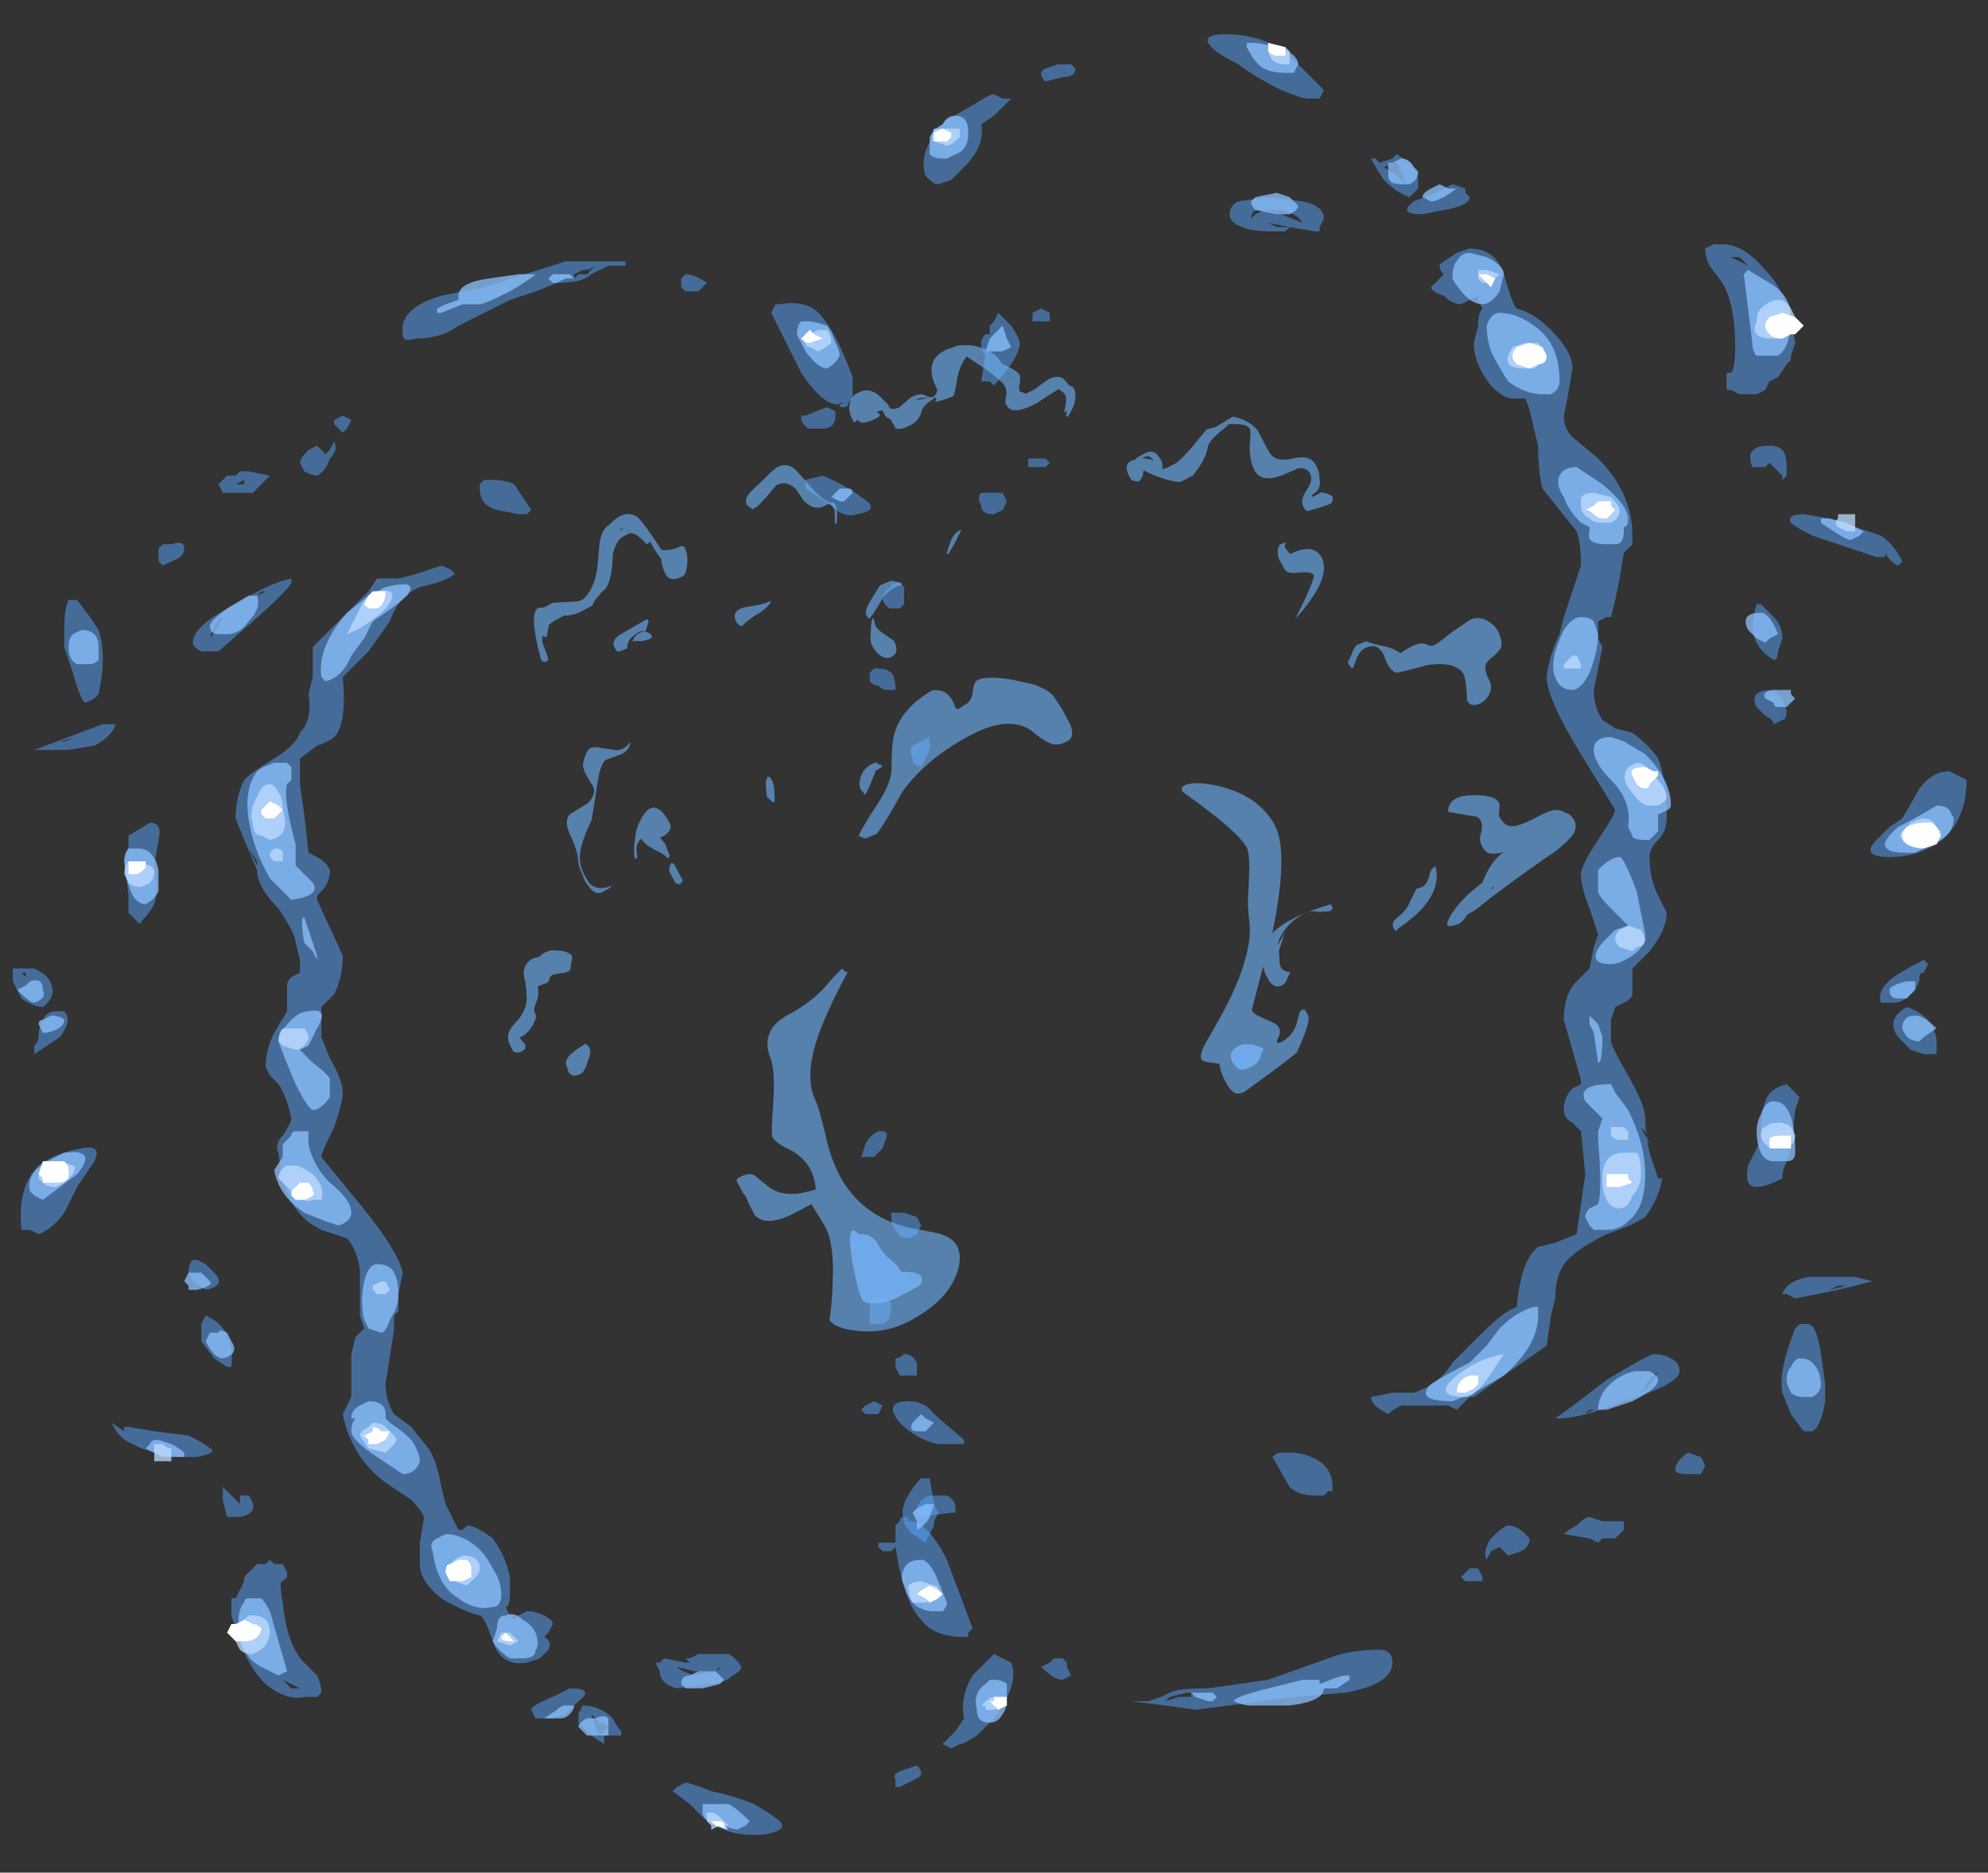 <?xml version="1.0" encoding="UTF-8" standalone="no"?>
<svg xmlns:ffdec="https://www.free-decompiler.com/flash" xmlns:xlink="http://www.w3.org/1999/xlink" ffdec:objectType="frame" height="152.95px" width="162.4px" xmlns="http://www.w3.org/2000/svg">
  <rect width="100%" height="100%" fill="#333333" stroke="none"/>
  <g transform="matrix(1.0, 0.0, 0.0, 1.0, 70.35, 79.1)">
    <use ffdec:characterId="1850" height="21.0" transform="matrix(7.0, 0.0, 0.0, 7.0, -69.3, -76.3)" width="22.8" xlink:href="#shape0"/>
    <use ffdec:characterId="562" height="38.3" transform="matrix(2.211, -1.175, 0.848, 1.595, -44.635, -23.729)" width="34.8" xlink:href="#shape1"/>
  </g>
  <defs>
    <g id="shape0" transform="matrix(1.0, 0.0, 0.0, 1.0, 9.9, 10.9)">
      <path d="M6.2 -9.4 L6.1 -9.35 6.25 -9.25 6.35 -9.15 6.3 -9.3 6.25 -9.4 6.2 -9.4 M6.25 -9.5 L6.4 -9.4 Q6.5 -9.3 6.5 -9.2 L6.5 -9.1 6.4 -9.0 Q6.25 -9.05 6.1 -9.2 6.0 -9.35 5.95 -9.45 L6.0 -9.45 6.05 -9.4 6.2 -9.45 6.25 -9.5 M7.05 -9.1 L7.05 -9.05 7.1 -9.0 Q7.1 -8.9 6.8 -8.85 L6.55 -8.8 Q6.25 -8.8 6.45 -8.95 L6.7 -9.05 6.9 -9.15 7.05 -9.1 M7.1 -8.4 Q7.4 -8.4 7.5 -8.1 7.6 -7.75 7.65 -7.7 7.85 -7.65 8.05 -7.45 8.3 -7.2 8.3 -7.0 L8.25 -6.7 8.2 -6.45 Q8.2 -6.3 8.3 -6.2 L8.6 -5.95 Q9.0 -5.55 9.0 -5.05 L9.0 -4.95 8.9 -4.85 8.85 -4.55 8.8 -4.3 8.75 -4.1 8.7 -4.1 8.6 -4.05 Q8.6 -3.95 8.6 -3.85 L8.65 -3.75 8.55 -3.25 Q8.55 -3.05 8.65 -2.9 L8.8 -2.8 9.0 -2.75 Q9.2 -2.6 9.3 -2.45 9.4 -2.2 9.4 -1.75 9.4 -1.6 9.3 -1.5 9.2 -1.4 9.2 -1.3 9.2 -1.05 9.3 -0.85 L9.4 -0.65 Q9.4 -0.45 9.2 -0.2 L9.0 0.0 9.0 0.3 Q9.0 0.35 8.9 0.4 L8.8 0.45 8.75 0.6 8.75 0.85 Q8.75 0.9 8.95 1.25 9.15 1.6 9.15 1.75 9.15 1.9 9.2 2.15 L9.3 2.45 9.35 2.45 Q9.3 2.7 9.15 2.9 9.0 3.0 8.7 3.1 8.4 3.25 8.3 3.35 8.1 3.5 8.1 3.85 L8.05 4.05 8.0 4.4 7.5 4.75 7.15 5.0 7.1 5.0 6.95 5.15 6.85 5.1 6.3 5.1 Q6.2 5.15 6.15 5.2 5.95 5.1 5.95 5.0 L6.2 4.95 6.45 4.95 Q6.75 4.85 6.9 4.6 L7.25 4.25 Q7.5 4.0 7.65 3.95 7.7 3.4 7.9 3.25 L8.1 3.2 8.35 3.1 8.45 2.4 8.4 1.9 8.3 1.8 Q8.2 1.75 8.2 1.65 8.2 1.5 8.3 1.4 L8.4 1.35 8.4 1.3 8.2 0.6 Q8.2 0.3 8.35 0.15 L8.5 0.0 8.55 -0.25 8.6 -0.4 8.5 -0.7 Q8.4 -0.95 8.4 -1.1 8.4 -1.2 8.6 -1.5 8.8 -1.8 8.8 -1.85 L8.4 -2.5 Q8.0 -3.15 8.0 -3.4 8.0 -3.45 8.05 -3.65 8.1 -3.8 8.15 -3.9 L8.2 -4.1 8.4 -4.7 Q8.4 -4.95 8.35 -5.1 L7.95 -5.6 Q7.9 -5.8 7.9 -6.1 L7.85 -6.3 Q7.8 -6.55 7.75 -6.65 L7.6 -6.65 Q7.5 -6.65 7.35 -6.8 7.15 -7.05 7.15 -7.3 L7.2 -7.5 Q7.2 -7.65 7.25 -7.7 L7.2 -7.8 7.2 -7.85 7.0 -7.75 Q6.9 -7.75 6.8 -7.85 6.65 -7.9 6.65 -7.95 L6.8 -8.1 Q6.7 -8.2 6.8 -8.25 L6.95 -8.35 7.1 -8.4 M10.05 -8.45 Q10.3 -8.45 10.55 -8.15 10.75 -7.95 10.85 -7.6 L10.9 -7.3 10.85 -7.15 10.85 -7.1 10.8 -7.05 10.7 -6.9 10.6 -6.85 10.55 -6.75 10.45 -6.7 10.25 -6.7 10.15 -6.75 10.1 -6.75 10.1 -6.85 Q10.1 -6.9 10.1 -6.95 L10.15 -6.95 Q10.2 -7.0 10.2 -7.25 10.2 -7.75 10.05 -8.0 L9.9 -8.2 Q9.85 -8.3 9.85 -8.4 L9.95 -8.45 10.05 -8.45 M10.25 -8.3 L10.15 -8.3 Q10.25 -8.25 10.35 -8.2 L10.25 -8.3 M5.0 -10.65 L5.2 -10.45 Q5.35 -10.3 5.4 -10.25 L5.35 -10.15 5.2 -10.15 Q5.15 -10.15 4.9 -10.25 4.6 -10.4 4.4 -10.55 4.1 -10.7 4.05 -10.8 4.0 -10.9 4.25 -10.9 4.7 -10.9 5.0 -10.65 M2.45 -10.55 L2.5 -10.5 Q2.5 -10.4 2.35 -10.4 L2.15 -10.35 Q2.05 -10.45 2.15 -10.5 L2.3 -10.55 2.45 -10.55 M1.55 -9.95 L1.4 -9.85 Q1.45 -9.6 1.2 -9.35 L1.05 -9.2 0.9 -9.15 Q0.85 -9.15 0.8 -9.2 L0.75 -9.25 Q0.65 -9.55 1.0 -9.9 L1.35 -10.1 Q1.5 -10.2 1.55 -10.2 L1.65 -10.15 1.75 -10.15 1.55 -9.95 M1.45 -7.4 L1.5 -7.4 1.5 -7.5 1.55 -7.55 1.6 -7.65 1.75 -7.5 Q1.85 -7.35 1.85 -7.3 1.85 -7.2 1.75 -7.05 L1.55 -6.8 1.5 -6.85 1.4 -6.85 1.45 -7.15 Q1.4 -7.2 1.4 -7.3 1.4 -7.35 1.45 -7.4 M2.1 -7.7 L2.2 -7.65 2.2 -7.55 2.0 -7.55 2.0 -7.65 2.1 -7.7 M4.75 -9.0 L5.15 -8.95 Q5.4 -8.9 5.4 -8.75 L5.35 -8.65 5.35 -8.6 5.3 -8.6 5.0 -8.65 4.75 -8.7 4.85 -8.65 5.0 -8.65 4.95 -8.6 4.8 -8.6 Q4.55 -8.6 4.45 -8.65 4.3 -8.7 4.3 -8.8 4.3 -8.9 4.4 -8.95 L4.75 -9.0 M5.15 -8.7 Q5.1 -8.8 4.9 -8.85 L4.65 -8.85 Q4.55 -8.85 4.55 -8.75 L4.6 -8.8 4.7 -8.85 4.9 -8.8 5.15 -8.7 M1.95 -5.95 L2.15 -5.95 2.2 -5.9 2.15 -5.85 1.95 -5.85 1.95 -5.95 M1.65 -5.55 L1.7 -5.45 1.65 -5.35 1.55 -5.3 Q1.4 -5.3 1.4 -5.4 1.35 -5.5 1.4 -5.55 L1.65 -5.55 M10.75 -6.05 Q10.8 -6.0 10.8 -5.85 L10.8 -5.75 10.75 -5.7 10.75 -5.75 10.6 -5.9 10.55 -5.85 10.4 -5.85 Q10.3 -6.1 10.6 -6.1 10.7 -6.1 10.75 -6.05 M11.1 -5.05 Q10.9 -5.15 10.85 -5.2 10.8 -5.3 11.0 -5.3 L11.3 -5.25 11.9 -5.05 Q12.05 -4.95 12.15 -4.75 L12.1 -4.7 Q12.0 -4.75 11.95 -4.85 L11.95 -4.8 11.85 -4.8 11.1 -5.05 M10.65 -4.1 Q10.75 -4.0 10.75 -3.85 L10.7 -3.7 Q10.7 -3.6 10.65 -3.6 10.3 -3.8 10.45 -4.25 L10.5 -4.25 10.65 -4.1 M10.8 -3.0 Q10.8 -2.9 10.75 -2.9 L10.65 -2.85 Q10.65 -2.9 10.55 -2.95 L10.45 -3.05 Q10.35 -3.25 10.65 -3.25 L10.75 -3.15 10.8 -3.0 M12.35 -2.1 Q12.5 -2.3 12.7 -2.3 L12.9 -2.2 Q12.9 -1.7 12.55 -1.45 12.3 -1.3 12.0 -1.3 11.65 -1.3 11.85 -1.5 L12.0 -1.65 12.15 -1.75 12.35 -2.1 M12.45 -0.05 L12.4 0.05 Q12.35 0.05 12.35 0.1 12.35 0.2 12.25 0.3 12.15 0.4 12.05 0.4 L11.9 0.4 Q11.85 0.25 12.05 0.1 12.2 0.0 12.4 -0.1 L12.45 -0.05 M12.55 0.85 L12.55 1.0 12.4 1.0 12.25 0.95 12.1 0.8 Q11.95 0.6 12.2 0.45 12.35 0.5 12.45 0.6 12.55 0.75 12.55 0.85 M12.35 0.9 L12.35 0.9 M11.8 3.65 L11.4 3.75 10.9 3.85 10.8 3.8 10.75 3.8 Q10.8 3.65 11.05 3.6 L11.6 3.6 11.8 3.65 M10.9 1.65 L10.85 2.1 10.8 2.25 Q10.75 2.35 10.75 2.45 10.55 2.55 10.45 2.55 10.3 2.55 10.35 2.3 L10.5 2.0 Q10.5 1.7 10.55 1.55 10.6 1.4 10.8 1.35 10.75 1.3 10.85 1.4 L10.95 1.5 10.9 1.65 M9.1 1.85 L9.2 2.05 9.15 1.9 9.1 1.85 M8.45 5.2 L8.55 5.15 8.5 5.15 8.45 5.2 M8.1 5.25 Q8.25 5.15 8.7 4.8 9.2 4.5 9.25 4.5 9.35 4.5 9.45 4.55 9.55 4.6 9.55 4.7 9.55 4.85 8.9 5.05 8.4 5.25 8.15 5.25 L8.1 5.25 M7.2 7.0 L7.25 7.1 7.25 7.15 7.05 7.15 7.0 7.1 7.1 7.0 7.2 7.0 M7.35 6.65 Q7.5 6.5 7.55 6.5 7.65 6.5 7.75 6.6 L7.8 6.65 Q7.8 6.75 7.7 6.8 L7.55 6.85 7.45 6.75 7.35 6.8 7.3 6.9 Q7.25 6.8 7.35 6.65 M8.6 6.55 L8.6 6.55 M8.5 6.4 L8.65 6.45 8.9 6.45 8.9 6.55 8.8 6.65 8.65 6.65 8.6 6.7 8.5 6.65 8.2 6.6 Q8.25 6.55 8.35 6.5 8.45 6.4 8.5 6.4 M10.95 4.15 L11.05 4.15 Q11.15 4.15 11.2 4.5 L11.25 4.85 11.25 5.05 Q11.2 5.35 11.1 5.4 L11.0 5.4 10.85 5.2 10.75 4.95 Q10.7 4.7 10.9 4.2 L10.95 4.15 M11.3 3.75 L11.4 3.7 11.5 3.7 11.3 3.75 M9.3 4.7 L9.2 4.8 9.1 4.95 Q9.2 4.9 9.3 4.7 M9.5 5.85 Q9.5 5.75 9.65 5.65 L9.8 5.7 9.85 5.8 9.8 5.9 9.65 5.9 Q9.5 5.9 9.5 5.85 M0.3 1.95 L0.25 2.1 0.15 2.2 0.0 2.2 0.05 2.05 Q0.1 1.95 0.2 1.9 L0.25 1.9 Q0.3 1.9 0.3 1.95 M0.7 3.0 L0.65 3.1 0.55 3.15 Q0.45 3.15 0.4 3.05 0.35 3.0 0.35 2.85 L0.5 2.85 0.65 2.9 0.7 3.0 M0.1 4.1 L0.1 3.9 0.2 3.85 0.25 3.85 Q0.35 3.85 0.35 3.95 0.35 4.1 0.25 4.15 L0.1 4.15 0.1 4.1 M0.55 5.05 Q0.75 5.05 0.85 5.2 L1.2 5.5 1.2 5.55 0.9 5.55 Q0.65 5.5 0.45 5.3 0.25 5.05 0.55 5.05 M1.0 6.15 Q1.1 6.2 1.1 6.3 L1.1 6.35 1.05 6.35 0.7 6.4 Q0.65 6.4 0.65 6.35 0.6 6.35 0.65 6.3 0.7 6.15 0.85 6.15 L1.0 6.15 M0.4 6.5 L0.45 6.45 Q0.45 6.4 0.5 6.4 L0.55 6.4 0.55 6.45 0.5 6.45 Q0.75 6.4 1.0 6.9 L1.3 7.7 1.25 7.75 1.25 7.8 1.2 7.8 Q0.85 7.8 0.7 7.6 0.5 7.4 0.4 6.75 L0.4 6.5 M5.5 6.1 L5.45 6.1 5.4 6.15 5.3 6.15 Q5.1 6.15 5.0 6.05 L4.8 5.7 Q4.85 5.65 4.9 5.65 L5.0 5.65 Q5.15 5.65 5.25 5.7 5.5 5.8 5.5 6.05 L5.5 6.1 M5.05 8.5 L3.9 8.65 3.55 8.6 3.15 8.55 3.35 8.55 3.5 8.5 3.6 8.45 Q3.7 8.4 4.05 8.4 L4.75 8.3 5.45 8.05 Q5.7 7.95 6.05 7.95 6.2 7.95 6.2 8.1 6.2 8.35 5.65 8.45 L5.05 8.5 M3.85 8.5 L3.85 8.45 3.8 8.45 3.6 8.5 3.55 8.55 3.7 8.5 3.85 8.5 M2.35 8.3 Q2.25 8.3 2.1 8.15 L2.2 8.1 2.25 8.05 2.35 8.05 2.4 8.1 2.4 8.15 2.45 8.25 2.35 8.3" fill="#59a5ff" fill-opacity="0.502" fill-rule="evenodd" stroke="none"/>
      <path d="M6.15 -9.25 L6.15 -9.4 6.2 -9.4 6.3 -9.45 Q6.4 -9.45 6.45 -9.35 L6.5 -9.3 Q6.5 -9.2 6.4 -9.15 L6.3 -9.15 Q6.15 -9.15 6.15 -9.25 M6.8 -9.0 Q6.7 -8.95 6.65 -8.95 L6.55 -9.0 Q6.55 -9.05 6.65 -9.1 L6.75 -9.15 6.85 -9.1 6.95 -9.1 6.8 -9.0 M7.1 -8.35 L7.3 -8.3 Q7.5 -8.2 7.5 -8.1 L7.45 -7.9 Q7.35 -7.75 7.25 -7.75 7.15 -7.75 7.05 -7.85 6.95 -7.95 6.9 -8.05 6.9 -8.2 6.95 -8.25 7.0 -8.35 7.1 -8.35 M7.85 -7.5 Q8.15 -7.3 8.15 -6.85 8.15 -6.75 8.05 -6.7 L7.95 -6.7 Q7.75 -6.7 7.55 -6.85 7.45 -7.0 7.35 -7.2 7.3 -7.35 7.3 -7.5 7.35 -7.65 7.45 -7.65 7.65 -7.65 7.85 -7.5 M10.35 -8.15 L10.6 -8.0 Q10.85 -7.85 10.85 -7.6 10.85 -7.25 10.7 -7.15 L10.6 -7.15 Q10.5 -7.15 10.45 -7.15 10.4 -7.2 10.4 -7.3 L10.3 -8.1 10.35 -8.15 M4.5 -10.8 L4.6 -10.8 4.9 -10.75 Q5.1 -10.65 5.1 -10.55 L5.05 -10.45 4.95 -10.45 Q4.8 -10.45 4.7 -10.5 4.6 -10.55 4.5 -10.75 L4.5 -10.8 M1.1 -9.95 Q1.25 -9.95 1.25 -9.75 1.25 -9.55 1.1 -9.5 L1.0 -9.45 0.95 -9.45 Q0.85 -9.45 0.8 -9.5 0.8 -9.6 0.8 -9.7 0.85 -9.8 0.95 -9.85 1.0 -9.95 1.1 -9.95 M1.55 -7.2 L1.45 -7.2 1.5 -7.35 1.65 -7.5 1.7 -7.35 1.75 -7.25 1.65 -7.2 1.55 -7.2 M4.85 -9.05 L5.0 -9.0 5.1 -8.9 Q5.1 -8.85 5.0 -8.8 L4.85 -8.8 4.6 -8.85 Q4.55 -8.9 4.55 -8.95 L4.6 -9.0 4.85 -9.05 M8.7 -4.95 Q8.45 -4.95 8.5 -5.1 L8.5 -5.15 8.4 -5.2 Q8.25 -5.35 8.2 -5.5 8.1 -5.65 8.15 -5.75 8.2 -5.85 8.35 -5.85 L8.65 -5.65 Q8.95 -5.4 8.95 -5.25 8.95 -5.15 8.9 -5.15 L8.9 -5.1 Q8.9 -4.95 8.8 -4.95 L8.7 -4.95 M11.2 -5.25 L11.3 -5.25 11.5 -5.2 11.7 -5.1 11.65 -5.05 11.55 -5.0 Q11.5 -5.0 11.35 -5.1 L11.2 -5.2 11.2 -5.25 M10.7 -3.9 L10.6 -3.85 10.55 -3.8 10.45 -3.85 10.35 -3.95 Q10.25 -4.15 10.5 -4.15 10.6 -4.15 10.7 -3.9 M8.6 -3.9 Q8.6 -3.7 8.5 -3.45 8.4 -3.25 8.3 -3.25 8.15 -3.25 8.1 -3.4 8.05 -3.5 8.1 -3.7 8.15 -3.85 8.2 -3.95 8.3 -4.1 8.4 -4.1 8.5 -4.1 8.55 -4.05 L8.6 -3.9 M8.6 -1.15 Q8.75 -1.3 8.85 -1.3 8.9 -1.3 9.05 -0.9 L9.15 -0.4 Q9.15 -0.25 9.0 -0.15 8.85 -0.05 8.75 -0.05 8.45 -0.05 8.65 -0.3 L8.8 -0.45 8.95 -0.5 8.75 -0.7 Q8.6 -0.85 8.6 -0.9 L8.6 -1.15 M10.85 -3.2 L10.9 -3.15 10.8 -3.05 10.7 -3.05 Q10.65 -3.05 10.65 -3.1 L10.55 -3.15 Q10.5 -3.25 10.7 -3.25 L10.85 -3.25 10.85 -3.2 M9.45 -1.9 Q9.45 -1.85 9.3 -1.8 L9.3 -1.6 9.2 -1.5 9.15 -1.5 Q9.0 -1.5 9.0 -1.55 L8.95 -1.65 Q9.0 -1.95 8.75 -2.2 8.55 -2.4 8.55 -2.55 8.55 -2.7 8.75 -2.7 L8.9 -2.65 9.15 -2.5 Q9.45 -2.2 9.45 -1.9 M12.7 -1.85 L12.75 -1.75 Q12.75 -1.55 12.5 -1.45 L12.3 -1.35 12.2 -1.35 Q11.75 -1.35 12.1 -1.65 12.3 -1.75 12.55 -1.9 12.65 -1.9 12.7 -1.85 M12.55 0.7 L12.4 0.8 12.35 0.85 Q12.2 0.85 12.15 0.7 12.15 0.55 12.3 0.55 12.4 0.55 12.55 0.7 M12.0 0.25 Q12.0 0.2 12.2 0.15 L12.3 0.15 Q12.3 0.2 12.3 0.25 L12.2 0.35 12.1 0.35 Q12.0 0.35 12.0 0.25 M10.65 1.55 Q10.9 1.55 10.9 2.15 10.9 2.25 10.8 2.25 L10.65 2.25 Q10.55 2.25 10.5 2.15 10.45 2.05 10.45 1.9 10.45 1.8 10.5 1.7 10.55 1.55 10.65 1.55 M8.8 1.45 L8.95 1.65 Q9.15 2.05 9.15 2.4 9.15 2.8 8.95 2.95 8.85 3.05 8.7 3.05 L8.55 3.05 8.5 3.0 8.45 2.9 Q8.45 2.85 8.5 2.8 L8.6 2.75 Q8.65 2.6 8.6 2.0 L8.6 1.9 8.65 1.75 8.45 1.55 Q8.35 1.35 8.75 1.35 L8.8 1.45 M8.5 0.6 L8.5 0.55 8.6 0.65 8.65 0.8 Q8.65 1.1 8.6 1.1 L8.55 0.75 8.5 0.65 8.5 0.6 M8.6 5.15 Q8.6 4.95 8.8 4.8 8.95 4.7 9.05 4.7 L9.2 4.7 Q9.3 4.75 9.3 4.8 9.3 4.9 9.0 5.05 L8.7 5.15 8.6 5.15 M7.85 3.95 L7.9 3.95 7.9 4.05 Q7.9 4.4 7.5 4.75 L7.15 4.95 6.9 5.05 Q6.45 5.05 6.65 4.85 6.8 4.75 7.1 4.6 L7.3 4.4 7.45 4.2 Q7.65 4.0 7.85 3.95 M10.85 4.95 Q10.8 4.85 10.8 4.8 10.8 4.7 10.85 4.65 10.9 4.55 10.95 4.55 11.05 4.55 11.1 4.6 11.2 4.7 11.2 4.85 11.2 4.95 11.1 5.0 L11.0 5.0 Q10.9 5.0 10.85 4.95 M0.7 5.2 L0.75 5.25 0.85 5.3 0.75 5.4 0.65 5.4 Q0.55 5.4 0.6 5.3 L0.7 5.2 M0.7 6.9 Q0.8 6.9 0.9 7.15 L1.0 7.4 Q1.0 7.45 0.95 7.5 L0.85 7.5 Q0.7 7.5 0.6 7.4 0.55 7.35 0.5 7.2 0.45 7.1 0.5 7.0 0.55 6.9 0.7 6.9 M4.75 8.4 L5.15 8.3 5.35 8.3 5.35 8.35 Q5.6 8.25 5.65 8.25 L5.7 8.25 5.7 8.3 5.55 8.4 5.4 8.4 Q5.4 8.55 5.0 8.6 L4.55 8.6 Q4.45 8.6 4.35 8.55 4.35 8.5 4.75 8.4 M3.85 8.45 L4.1 8.45 4.15 8.5 4.1 8.55 4.05 8.55 3.9 8.5 3.85 8.45" fill="#8cc1ff" fill-opacity="0.753" fill-rule="evenodd" stroke="none"/>
      <path d="M7.2 -8.15 L7.3 -8.15 7.45 -8.1 7.35 -8.0 7.25 -8.0 7.2 -8.05 7.2 -8.15 M7.95 -7.15 Q7.95 -7.05 7.85 -7.0 L7.75 -7.0 Q7.5 -7.0 7.55 -7.15 L7.6 -7.25 7.75 -7.3 7.9 -7.3 Q7.95 -7.25 7.95 -7.15 M10.65 -7.35 L10.6 -7.35 Q10.5 -7.35 10.45 -7.4 10.4 -7.45 10.45 -7.55 10.45 -7.65 10.5 -7.7 10.6 -7.8 10.7 -7.8 10.8 -7.8 10.85 -7.7 L10.9 -7.6 Q10.9 -7.4 10.75 -7.35 L10.65 -7.35 M5.0 -10.65 L5.0 -10.55 4.95 -10.55 Q4.85 -10.55 4.8 -10.6 4.75 -10.65 4.75 -10.75 L4.95 -10.75 5.0 -10.7 5.0 -10.65 M1.0 -9.8 L1.15 -9.8 1.15 -9.7 Q1.05 -9.6 1.0 -9.6 L0.85 -9.65 Q0.8 -9.65 0.85 -9.8 L1.0 -9.8 M11.4 -5.15 Q11.35 -5.2 11.4 -5.25 L11.4 -5.3 11.6 -5.3 11.6 -5.1 11.5 -5.1 11.4 -5.15 M8.75 -5.2 L8.65 -5.2 Q8.55 -5.2 8.5 -5.25 8.4 -5.3 8.4 -5.4 8.4 -5.45 8.4 -5.5 8.45 -5.55 8.55 -5.55 L8.75 -5.5 Q8.85 -5.4 8.85 -5.35 8.85 -5.25 8.75 -5.2 M8.4 -3.55 L8.4 -3.5 8.2 -3.5 8.2 -3.55 8.3 -3.65 8.35 -3.65 8.4 -3.55 M8.95 -2.35 L9.05 -2.4 Q9.15 -2.4 9.25 -2.25 9.4 -2.1 9.4 -2.0 9.4 -1.95 9.3 -1.9 L9.2 -1.9 Q9.1 -1.9 9.0 -2.05 8.85 -2.2 8.95 -2.35 M9.1 -0.45 L9.15 -0.35 Q9.15 -0.25 9.05 -0.25 L9.0 -0.2 8.85 -0.25 Q8.8 -0.3 8.8 -0.35 8.8 -0.4 8.85 -0.45 L8.95 -0.5 9.1 -0.45 M12.3 -1.45 Q12.15 -1.45 12.15 -1.5 12.1 -1.55 12.15 -1.6 L12.25 -1.7 Q12.35 -1.75 12.4 -1.75 12.5 -1.75 12.55 -1.65 L12.6 -1.6 Q12.6 -1.5 12.45 -1.45 L12.3 -1.45 M8.9 1.85 L8.95 1.9 Q8.95 1.95 8.95 2.0 L8.85 2.0 Q8.8 2.0 8.75 1.95 L8.75 1.85 8.9 1.85 M9.05 2.15 Q9.1 2.2 9.1 2.4 9.1 2.55 9.0 2.65 8.95 2.8 8.85 2.8 8.75 2.8 8.7 2.7 8.65 2.6 8.65 2.45 8.65 2.15 8.9 2.15 9.0 2.15 9.05 2.15 M10.55 2.05 Q10.5 2.0 10.5 1.95 10.5 1.85 10.55 1.85 10.6 1.8 10.7 1.8 10.8 1.8 10.85 1.85 L10.9 1.95 Q10.9 2.05 10.8 2.1 L10.7 2.1 Q10.6 2.1 10.55 2.05 M7.5 4.5 L7.3 4.8 Q7.15 5.0 7.05 5.0 6.65 5.0 6.95 4.75 7.2 4.55 7.5 4.5 M0.85 7.2 Q0.9 7.2 0.9 7.25 L0.85 7.35 0.75 7.4 0.6 7.4 Q0.55 7.3 0.55 7.2 0.6 7.15 0.7 7.15 L0.85 7.2" fill="#bfdcff" fill-opacity="0.753" fill-rule="evenodd" stroke="none"/>
      <path d="M8.0 -7.15 Q8.0 -7.05 7.9 -7.05 L7.8 -7.0 7.65 -7.05 Q7.6 -7.1 7.6 -7.15 7.6 -7.2 7.65 -7.25 L7.8 -7.3 7.95 -7.25 8.0 -7.15 M7.25 -8.05 L7.2 -8.1 7.3 -8.1 7.4 -8.05 7.35 -7.95 7.25 -8.05 M10.6 -7.6 L10.75 -7.65 10.9 -7.6 11.0 -7.5 10.9 -7.4 10.85 -7.4 10.75 -7.35 Q10.65 -7.35 10.6 -7.4 10.55 -7.45 10.55 -7.5 10.55 -7.55 10.6 -7.6 M4.75 -10.8 L4.95 -10.75 4.95 -10.65 4.85 -10.65 Q4.8 -10.65 4.75 -10.7 L4.75 -10.8 M1.0 -9.65 L0.85 -9.65 0.85 -9.75 0.95 -9.8 1.05 -9.75 1.05 -9.7 1.0 -9.65 M8.75 -5.4 L8.8 -5.35 8.7 -5.25 8.65 -5.25 Q8.6 -5.25 8.55 -5.3 8.5 -5.35 8.45 -5.35 L8.55 -5.4 8.6 -5.45 8.75 -5.45 8.75 -5.4 M9.3 -2.3 L9.3 -2.25 9.2 -2.15 Q9.2 -2.1 9.15 -2.1 9.1 -2.1 9.05 -2.15 L9.0 -2.25 Q8.95 -2.35 9.15 -2.35 L9.25 -2.3 9.3 -2.3 M12.4 -1.4 Q12.3 -1.4 12.2 -1.45 12.15 -1.5 12.15 -1.55 12.15 -1.6 12.2 -1.65 12.3 -1.7 12.4 -1.7 L12.5 -1.7 12.55 -1.65 12.6 -1.55 12.55 -1.45 12.4 -1.4 M8.7 2.4 L8.95 2.4 8.95 2.45 9.0 2.5 8.85 2.55 8.7 2.55 8.7 2.4 M10.85 2.0 L10.85 2.1 10.6 2.1 10.6 2.0 Q10.6 1.95 10.75 1.95 L10.85 1.95 10.85 2.0 M7.2 4.75 L7.2 4.85 7.15 4.9 7.05 4.95 6.95 4.95 Q6.95 4.8 7.1 4.75 L7.2 4.75 M0.8 7.2 L0.9 7.25 0.95 7.3 0.9 7.35 0.8 7.4 0.75 7.35 0.65 7.3 Q0.7 7.25 0.8 7.2" fill="#ffffff" fill-rule="evenodd" stroke="none"/>
      <path d="M0.45 -4.2 L0.35 -4.2 Q0.3 -4.2 0.25 -4.3 0.25 -4.4 0.35 -4.45 0.35 -4.5 0.45 -4.5 L0.5 -4.45 0.5 -4.25 0.45 -4.2 M0.4 -3.25 L0.3 -3.25 Q0.25 -3.25 0.2 -3.3 0.15 -3.3 0.1 -3.35 L0.1 -3.45 0.15 -3.5 0.2 -3.5 Q0.3 -3.5 0.35 -3.45 0.4 -3.4 0.4 -3.25 M0.6 -2.45 Q0.55 -2.55 0.6 -2.6 L0.8 -2.7 0.8 -2.55 Q0.75 -2.45 0.7 -2.35 L0.6 -2.4 0.6 -2.45 M0.4 4.55 Q0.45 4.55 0.5 4.5 0.6 4.5 0.65 4.6 L0.65 4.75 0.45 4.75 0.4 4.65 0.4 4.55 M0.05 5.1 L0.15 5.05 0.25 5.1 0.2 5.2 0.05 5.2 0.0 5.15 0.05 5.1 M0.8 5.95 L0.85 6.25 0.9 6.35 0.85 6.45 0.85 6.5 0.75 6.7 0.6 6.6 Q0.5 6.5 0.5 6.45 0.45 6.3 0.55 6.15 0.6 6.05 0.7 5.95 L0.8 5.95 M0.4 6.7 L0.4 6.75 0.35 6.8 0.25 6.8 0.2 6.75 0.2 6.7 0.4 6.7 M1.55 8.75 L1.35 8.95 Q1.2 9.05 1.15 9.05 L1.05 9.1 0.95 9.05 1.1 8.9 1.2 8.75 Q1.15 8.5 1.3 8.25 L1.55 8.0 1.75 8.1 Q1.85 8.35 1.55 8.75 M0.4 9.45 Q0.35 9.4 0.5 9.35 L0.65 9.3 Q0.75 9.4 0.65 9.45 L0.45 9.55 0.4 9.55 0.4 9.45 M-4.9 -7.85 L-4.4 -7.95 -3.45 -8.25 -2.75 -8.25 -2.75 -8.2 -2.95 -8.2 -3.15 -8.1 Q-3.25 -8.0 -3.55 -8.0 L-3.8 -7.9 -4.1 -7.8 Q-4.3 -7.7 -4.7 -7.5 -4.9 -7.35 -5.2 -7.35 -5.35 -7.3 -5.35 -7.4 -5.4 -7.7 -4.9 -7.85 M-3.3 -8.1 Q-3.25 -8.1 -3.2 -8.1 L-3.1 -8.2 Q-3.15 -8.15 -3.25 -8.15 L-3.35 -8.1 -3.35 -8.05 -3.3 -8.1 M-2.05 -8.1 Q-1.95 -8.1 -1.8 -8.0 L-1.9 -7.9 -2.05 -7.9 -2.1 -7.95 -2.1 -8.05 -2.05 -8.1 M-0.5 -7.65 Q-0.3 -7.45 -0.1 -6.9 L-0.1 -6.65 -0.15 -6.6 Q-0.15 -6.55 -0.2 -6.55 L-0.25 -6.55 -0.25 -6.6 -0.2 -6.6 Q-0.4 -6.5 -0.7 -6.95 L-1.05 -7.65 -1.0 -7.75 -0.95 -7.75 Q-0.65 -7.8 -0.5 -7.65 M-6.1 -6.3 L-6.15 -6.35 -6.15 -6.4 -6.05 -6.45 -5.95 -6.4 -6.0 -6.3 -6.05 -6.25 -6.1 -6.3 M-7.2 -5.7 L-7.3 -5.65 -7.2 -5.65 -7.2 -5.7 M-7.15 -5.8 L-6.9 -5.75 -7.1 -5.55 -7.45 -5.55 -7.5 -5.65 -7.4 -5.75 -7.3 -5.75 -7.25 -5.8 -7.15 -5.8 M-6.35 -6.1 L-6.25 -6.0 -6.2 -6.05 -6.15 -6.15 Q-6.1 -6.05 -6.2 -5.95 -6.25 -5.8 -6.35 -5.75 -6.4 -5.75 -6.5 -5.8 L-6.55 -5.9 Q-6.55 -5.95 -6.45 -6.05 L-6.35 -6.1 M-8.05 -4.95 Q-7.9 -5.0 -7.9 -4.9 -7.9 -4.8 -8.05 -4.75 L-8.15 -4.7 -8.2 -4.75 -8.2 -4.9 -8.15 -4.95 -8.05 -4.95 M-7.3 -4.25 Q-6.9 -4.5 -6.65 -4.55 L-6.65 -4.5 Q-6.7 -4.4 -7.1 -4.05 L-7.5 -3.7 -7.7 -3.7 Q-7.8 -3.75 -7.8 -3.8 -7.8 -4.0 -7.3 -4.25 M-7.6 -3.85 L-7.5 -4.0 -7.45 -4.1 Q-7.55 -4.05 -7.6 -3.85 M-7.0 -4.4 L-7.05 -4.35 -6.95 -4.4 -7.0 -4.4 M-6.0 -4.15 L-5.75 -4.4 -5.65 -4.55 -5.4 -4.55 -5.2 -4.6 -4.9 -4.7 Q-4.75 -4.65 -4.75 -4.6 -4.8 -4.55 -4.95 -4.5 L-5.15 -4.45 Q-5.4 -4.35 -5.5 -4.05 L-5.75 -3.7 -6.05 -3.4 Q-6.0 -2.85 -6.15 -2.7 -6.2 -2.65 -6.35 -2.6 L-6.55 -2.45 -6.55 -2.15 -6.5 -1.8 -6.45 -1.35 -6.35 -1.3 Q-6.25 -1.25 -6.2 -1.15 -6.2 -1.0 -6.3 -0.9 L-6.35 -0.85 -6.35 -0.8 -6.05 -0.15 Q-6.05 0.1 -6.15 0.3 L-6.3 0.45 -6.3 0.8 -6.2 1.05 Q-6.05 1.3 -6.05 1.45 -6.05 1.55 -6.15 1.85 -6.3 2.15 -6.3 2.2 L-5.85 2.75 Q-5.4 3.3 -5.35 3.55 L-5.4 3.8 Q-5.4 3.9 -5.4 4.0 L-5.45 4.05 -5.45 4.2 -5.55 4.85 Q-5.55 5.05 -5.45 5.2 L-5.25 5.35 -5.05 5.6 Q-4.95 5.75 -4.9 6.05 L-4.85 6.25 -4.7 6.55 -4.65 6.55 -4.6 6.5 Q-4.5 6.5 -4.3 6.65 -4.15 6.85 -4.1 7.1 L-4.1 7.3 Q-4.1 7.45 -4.15 7.45 L-4.1 7.55 -4.05 7.6 -4.0 7.55 -3.9 7.5 Q-3.8 7.5 -3.7 7.55 -3.6 7.6 -3.6 7.65 L-3.65 7.75 -3.7 7.8 Q-3.6 7.85 -3.65 7.95 L-3.75 8.05 -3.9 8.1 Q-4.2 8.15 -4.3 7.85 -4.4 7.55 -4.45 7.55 -4.65 7.5 -4.9 7.35 -5.15 7.15 -5.15 6.95 L-5.15 6.7 -5.1 6.4 Q-5.15 6.3 -5.25 6.2 L-5.55 6.0 Q-5.95 5.7 -6.05 5.2 L-5.95 5.0 -5.95 4.5 -5.9 4.3 -5.8 4.2 -5.85 4.05 -5.85 3.5 Q-5.9 3.25 -6.0 3.15 L-6.3 3.05 Q-6.5 2.95 -6.6 2.8 -6.75 2.6 -6.8 2.15 -6.85 2.05 -6.75 1.95 -6.65 1.8 -6.65 1.75 -6.7 1.5 -6.8 1.35 L-6.9 1.25 -6.95 1.15 Q-6.95 0.95 -6.85 0.75 L-6.7 0.5 -6.7 0.2 Q-6.7 0.15 -6.65 0.1 L-6.55 0.05 -6.55 -0.1 -6.6 -0.3 Q-6.6 -0.4 -6.8 -0.7 -7.05 -0.95 -7.05 -1.15 L-7.2 -1.5 -7.3 -1.75 Q-7.3 -2.0 -7.2 -2.2 -7.1 -2.3 -6.85 -2.45 -6.6 -2.6 -6.55 -2.75 -6.4 -2.9 -6.45 -3.2 L-6.4 -3.4 -6.4 -3.75 -6.0 -4.15 M-9.0 -4.1 L-8.9 -3.95 Q-8.8 -3.65 -8.9 -3.2 L-8.95 -3.15 -9.05 -3.1 Q-9.1 -3.1 -9.2 -3.45 L-9.3 -3.75 -9.3 -3.95 Q-9.3 -4.2 -9.25 -4.3 L-9.15 -4.3 -9.0 -4.1 M-9.3 -2.65 L-9.35 -2.65 -9.15 -2.7 -9.3 -2.65 M-8.75 -2.85 L-8.7 -2.85 Q-8.75 -2.7 -8.95 -2.6 L-9.25 -2.55 -9.65 -2.55 -8.85 -2.85 -8.75 -2.85 M-8.25 -1.2 Q-8.2 -0.9 -8.25 -0.75 -8.3 -0.65 -8.4 -0.55 -8.4 -0.5 -8.45 -0.55 L-8.55 -0.65 -8.55 -0.85 -8.6 -1.25 -8.55 -1.4 -8.55 -1.55 -8.3 -1.7 Q-8.15 -1.7 -8.2 -1.5 L-8.25 -1.2 M-7.05 -1.25 L-7.15 -1.4 -7.05 -1.2 -7.05 -1.25 M-0.65 -6.45 L-0.4 -6.55 -0.3 -6.5 -0.3 -6.45 Q-0.3 -6.3 -0.45 -6.3 L-0.6 -6.3 Q-0.65 -6.3 -0.7 -6.4 L-0.7 -6.45 -0.65 -6.45 M-0.65 -5.6 L-0.65 -5.7 -0.45 -5.75 Q-0.2 -5.65 0.0 -5.5 0.25 -5.35 -0.05 -5.3 -0.2 -5.25 -0.35 -5.4 L-0.65 -5.6 M-3.85 -5.35 L-3.9 -5.3 -4.0 -5.3 -4.25 -5.35 Q-4.45 -5.4 -4.45 -5.6 L-4.45 -5.65 -4.4 -5.7 -4.3 -5.7 Q-4.15 -5.7 -4.05 -5.65 L-3.85 -5.35 M-7.75 3.4 L-7.65 3.45 -7.55 3.55 Q-7.4 3.7 -7.65 3.75 L-7.8 3.65 -7.85 3.55 Q-7.85 3.45 -7.8 3.4 L-7.75 3.4 M-9.35 0.8 L-9.65 1.0 -9.65 0.9 Q-9.6 0.85 -9.6 0.8 -9.6 0.7 -9.55 0.6 -9.5 0.5 -9.4 0.5 L-9.3 0.5 Q-9.2 0.6 -9.35 0.8 M-9.5 0.1 Q-9.35 0.3 -9.55 0.45 -9.65 0.45 -9.8 0.35 L-9.9 0.15 -9.9 0.0 -9.65 0.0 Q-9.55 0.05 -9.5 0.1 M-9.75 0.1 L-9.75 0.05 -9.8 0.05 -9.75 0.1 M-8.95 2.25 L-9.15 2.55 -9.3 2.85 Q-9.45 3.05 -9.6 3.1 L-9.7 3.05 -9.8 3.05 Q-9.85 2.55 -9.6 2.3 -9.4 2.15 -9.1 2.1 -8.85 2.05 -8.95 2.25 M-8.75 5.3 L-8.6 5.4 -8.6 5.35 -8.55 5.35 -8.25 5.4 -7.85 5.45 Q-7.65 5.55 -7.6 5.6 -7.5 5.65 -7.75 5.7 L-7.95 5.7 -8.25 5.65 -8.4 5.6 -8.5 5.55 Q-8.65 5.5 -8.75 5.3 M-7.7 4.15 L-7.65 4.05 Q-7.3 4.2 -7.35 4.65 L-7.4 4.65 -7.55 4.55 -7.7 4.35 -7.7 4.15 M-7.45 6.05 L-7.25 6.25 Q-7.25 6.2 -7.25 6.15 L-7.15 6.15 Q-7.0 6.35 -7.25 6.4 L-7.4 6.4 -7.45 6.2 -7.45 6.05 M-6.7 7.05 L-6.7 7.1 -6.75 7.15 Q-6.8 7.15 -6.75 7.4 -6.7 7.9 -6.5 8.1 L-6.35 8.25 Q-6.3 8.35 -6.3 8.45 L-6.35 8.5 -6.5 8.5 Q-6.7 8.55 -6.95 8.35 -7.15 8.15 -7.25 7.85 L-7.35 7.55 -7.35 7.35 -7.3 7.35 -7.2 7.15 -7.2 7.1 -7.05 6.95 -6.95 6.95 -6.9 6.9 -6.85 6.95 -6.75 6.95 -6.7 7.05 M-6.65 8.4 L-6.55 8.4 -6.75 8.3 -6.65 8.4 M-2.35 8.1 L-2.3 8.05 -2.05 8.1 -2.0 8.1 -2.05 8.05 -2.0 8.05 -1.9 8.0 -1.55 8.0 Q-1.45 8.05 -1.4 8.15 -1.4 8.2 -1.5 8.25 -1.6 8.35 -1.8 8.35 L-2.15 8.4 Q-2.35 8.35 -2.35 8.2 L-2.4 8.1 -2.35 8.1 M-1.7 8.2 L-1.95 8.2 -2.15 8.15 Q-2.1 8.2 -1.95 8.25 L-1.75 8.2 Q-1.65 8.2 -1.65 8.15 L-1.7 8.2 M-2.9 8.95 L-3.0 8.95 -3.0 9.05 -3.15 8.95 -3.3 8.8 -3.3 8.7 -3.25 8.6 Q-3.05 8.6 -2.9 8.75 -2.85 8.85 -2.8 8.9 L-2.8 8.95 -2.9 8.95 M-2.0 9.75 L-2.2 9.6 -2.15 9.55 -2.05 9.5 Q-2.0 9.5 -1.75 9.6 -1.5 9.65 -1.25 9.75 -1.0 9.9 -0.95 9.95 -0.85 10.05 -1.1 10.1 -1.5 10.15 -1.8 9.95 L-2.0 9.75 M-3.75 8.75 L-3.8 8.75 -3.85 8.65 Q-3.85 8.6 -3.6 8.5 L-3.4 8.4 Q-3.1 8.4 -3.3 8.55 -3.35 8.6 -3.45 8.7 L-3.6 8.75 -3.75 8.75 M-3.15 8.7 L-3.1 8.85 -3.05 8.95 -2.95 8.85 -3.05 8.8 -3.15 8.7" fill="#59a5ff" fill-opacity="0.502" fill-rule="evenodd" stroke="none"/>
      <path d="M-4.65 -7.75 L-4.9 -7.65 -4.95 -7.65 -4.95 -7.7 -4.85 -7.75 -4.7 -7.8 -4.7 -7.85 Q-4.7 -8.0 -4.35 -8.05 L-4.0 -8.1 -3.8 -8.1 Q-3.85 -8.05 -4.1 -7.9 -4.4 -7.75 -4.45 -7.75 L-4.65 -7.75 M-3.45 -8.05 L-3.55 -8.0 -3.6 -8.0 -3.65 -8.05 -3.6 -8.1 -3.4 -8.1 -3.35 -8.05 -3.45 -8.05 M-0.3 -7.3 Q-0.25 -7.2 -0.25 -7.15 -0.3 -7.05 -0.4 -7.0 -0.5 -7.0 -0.65 -7.2 L-0.75 -7.4 Q-0.75 -7.5 -0.7 -7.55 L-0.6 -7.55 Q-0.55 -7.55 -0.4 -7.5 -0.35 -7.45 -0.3 -7.3 M-7.5 -3.9 Q-7.6 -3.9 -7.6 -4.0 -7.6 -4.05 -7.4 -4.2 L-7.15 -4.35 -7.05 -4.35 Q-7.0 -4.2 -7.15 -4.05 -7.25 -3.9 -7.4 -3.9 L-7.5 -3.9 M-5.95 -3.65 Q-6.05 -3.4 -6.25 -3.35 L-6.3 -3.4 Q-6.35 -3.75 -6.0 -4.15 L-5.75 -4.35 -5.55 -4.45 Q-5.15 -4.55 -5.3 -4.35 -5.4 -4.25 -5.7 -4.05 L-5.8 -3.85 -5.95 -3.65 M-8.9 -3.6 Q-8.95 -3.55 -9.0 -3.55 L-9.15 -3.55 Q-9.25 -3.6 -9.25 -3.75 -9.25 -3.85 -9.2 -3.9 L-9.1 -3.95 Q-9.0 -3.95 -8.95 -3.9 -8.9 -3.85 -8.9 -3.75 -8.9 -3.65 -8.9 -3.6 M-6.7 -2.15 Q-6.75 -2.0 -6.6 -1.45 L-6.6 -1.2 -6.4 -1.0 Q-6.3 -0.85 -6.65 -0.8 L-6.9 -1.05 Q-7.1 -1.4 -7.15 -1.75 -7.2 -2.1 -7.05 -2.3 -7.0 -2.35 -6.85 -2.4 L-6.7 -2.4 -6.65 -2.35 -6.65 -2.2 -6.7 -2.15 M-8.2 -0.9 Q-8.25 -0.8 -8.35 -0.75 -8.55 -0.75 -8.6 -1.25 -8.6 -1.35 -8.55 -1.4 L-8.45 -1.4 Q-8.35 -1.4 -8.3 -1.35 -8.2 -1.25 -8.2 -1.1 -8.2 -1.0 -8.2 -0.9 M-6.5 -0.3 Q-6.55 -0.6 -6.5 -0.6 L-6.35 -0.15 -6.35 -0.1 -6.4 -0.2 -6.5 -0.3 M-0.2 -5.45 L-0.25 -5.45 -0.35 -5.5 -0.25 -5.6 -0.15 -5.6 Q-0.1 -5.6 -0.1 -5.55 L-0.2 -5.45 M-5.4 3.8 Q-5.4 3.95 -5.5 4.1 -5.55 4.25 -5.6 4.25 L-5.75 4.2 -5.8 4.1 Q-5.85 3.9 -5.8 3.65 -5.75 3.45 -5.65 3.45 -5.5 3.45 -5.45 3.55 -5.4 3.65 -5.4 3.8 M-5.55 5.25 L-5.5 5.3 Q-5.35 5.4 -5.25 5.5 -5.15 5.65 -5.15 5.75 -5.2 5.9 -5.35 5.9 L-5.65 5.7 Q-5.95 5.5 -5.95 5.4 -5.95 5.3 -5.9 5.25 L-5.95 5.25 Q-5.95 5.15 -5.85 5.1 L-5.75 5.05 Q-5.55 5.05 -5.55 5.2 L-5.55 5.25 M-4.95 6.65 L-4.85 6.6 Q-4.7 6.6 -4.55 6.7 -4.4 6.8 -4.3 7.0 -4.2 7.15 -4.2 7.3 -4.2 7.45 -4.3 7.45 -4.5 7.5 -4.7 7.35 -4.95 7.2 -5.0 6.8 -5.05 6.7 -4.95 6.65 M-6.35 0.7 Q-6.4 0.8 -6.45 0.9 L-6.55 0.95 -6.4 1.1 Q-6.2 1.25 -6.2 1.3 L-6.2 1.5 Q-6.3 1.65 -6.4 1.65 -6.45 1.65 -6.6 1.35 -6.75 1.0 -6.8 0.85 -6.8 0.75 -6.65 0.6 -6.55 0.5 -6.45 0.5 -6.2 0.45 -6.35 0.7 M-6.2 2.5 Q-5.95 2.7 -5.95 2.85 -5.95 2.95 -6.1 3.0 L-6.25 2.95 -6.5 2.85 Q-6.8 2.65 -6.85 2.35 L-6.75 2.2 -6.75 2.05 -6.65 1.95 Q-6.65 1.9 -6.6 1.9 L-6.45 1.9 -6.45 2.05 Q-6.4 2.3 -6.2 2.5 M-9.65 0.4 Q-9.7 0.4 -9.85 0.25 L-9.75 0.2 -9.7 0.15 Q-9.55 0.1 -9.55 0.25 -9.5 0.35 -9.65 0.4 M-9.55 0.75 L-9.6 0.65 Q-9.6 0.6 -9.55 0.6 L-9.45 0.55 Q-9.35 0.55 -9.3 0.6 -9.3 0.7 -9.5 0.75 L-9.55 0.75 M-9.65 2.65 L-9.7 2.6 Q-9.75 2.4 -9.5 2.25 L-9.3 2.15 Q-8.9 2.1 -9.15 2.4 L-9.55 2.7 -9.65 2.65 M-7.6 3.65 Q-7.55 3.7 -7.75 3.75 L-7.85 3.75 -7.85 3.7 -7.9 3.65 -7.85 3.55 -7.7 3.55 -7.6 3.65 M-7.5 4.25 Q-7.5 4.2 -7.4 4.25 L-7.35 4.35 Q-7.25 4.5 -7.45 4.55 -7.55 4.55 -7.65 4.35 L-7.6 4.25 Q-7.55 4.25 -7.5 4.25 M-8.3 5.55 Q-8.3 5.5 -8.2 5.5 L-8.05 5.55 Q-7.95 5.6 -7.9 5.65 L-7.9 5.7 -8.15 5.7 -8.35 5.6 -8.3 5.55 M-6.7 8.2 L-6.8 8.25 -7.0 8.15 Q-7.2 8.05 -7.25 7.8 -7.3 7.5 -7.2 7.4 -7.2 7.35 -7.15 7.35 L-7.0 7.35 Q-6.95 7.4 -6.9 7.5 L-6.7 8.2 M-1.9 8.2 L-1.7 8.2 -1.6 8.3 -1.65 8.35 -1.85 8.4 -2.05 8.4 -2.1 8.35 Q-2.1 8.25 -2.0 8.25 L-1.9 8.2 M-1.85 9.85 L-1.85 9.75 -1.55 9.75 Q-1.45 9.8 -1.3 9.95 L-1.35 10.0 -1.45 10.05 -1.65 10.0 Q-1.85 9.95 -1.85 9.85 M-3.95 7.6 Q-3.85 7.65 -3.8 7.75 -3.75 7.9 -3.8 7.95 -3.8 8.05 -3.95 8.05 L-4.1 8.05 Q-4.25 7.95 -4.3 7.85 L-4.25 7.7 Q-4.25 7.55 -4.15 7.55 -4.05 7.5 -3.95 7.6 M-3.1 8.75 Q-3.0 8.7 -2.95 8.75 L-2.95 8.95 -3.2 8.95 -3.3 8.85 Q-3.3 8.8 -3.2 8.75 L-3.1 8.75 M-3.6 8.75 L-3.7 8.75 -3.55 8.65 Q-3.5 8.6 -3.45 8.6 L-3.35 8.6 Q-3.35 8.65 -3.4 8.7 -3.45 8.75 -3.5 8.75 L-3.6 8.75 M0.8 6.4 Q0.75 6.5 0.65 6.55 L0.65 6.45 0.6 6.35 0.65 6.3 0.75 6.25 0.85 6.25 0.8 6.4 M1.65 8.7 Q1.6 8.8 1.5 8.8 1.35 8.8 1.35 8.65 1.3 8.45 1.45 8.35 L1.5 8.3 1.55 8.3 Q1.65 8.3 1.7 8.35 L1.7 8.5 Q1.7 8.65 1.65 8.7" fill="#8cc1ff" fill-opacity="0.753" fill-rule="evenodd" stroke="none"/>
      <path d="M-0.6 -7.25 Q-0.65 -7.25 -0.65 -7.3 L-0.6 -7.4 -0.5 -7.45 -0.4 -7.45 Q-0.35 -7.4 -0.35 -7.3 -0.4 -7.25 -0.5 -7.2 L-0.6 -7.25 M-5.85 -4.2 Q-5.75 -4.4 -5.65 -4.4 -5.35 -4.45 -5.55 -4.2 -5.75 -4.0 -6.0 -3.9 L-5.85 -4.2 M-6.75 -1.85 Q-6.65 -1.55 -6.9 -1.5 L-7.0 -1.55 Q-7.1 -1.55 -7.1 -1.7 -7.15 -1.85 -7.05 -2.0 -7.0 -2.15 -6.9 -2.15 -6.85 -2.15 -6.8 -2.05 -6.75 -2.0 -6.75 -1.85 M-8.3 -1.0 L-8.4 -0.95 Q-8.5 -0.95 -8.55 -1.0 L-8.6 -1.1 Q-8.6 -1.2 -8.55 -1.25 L-8.45 -1.25 -8.3 -1.2 -8.25 -1.15 Q-8.25 -1.05 -8.3 -1.0 M-6.75 -1.35 L-6.75 -1.25 -6.85 -1.25 -6.9 -1.3 -6.9 -1.35 -6.85 -1.4 Q-6.75 -1.4 -6.75 -1.35 M-5.55 3.65 L-5.5 3.75 -5.55 3.8 -5.65 3.8 -5.7 3.75 -5.7 3.7 -5.6 3.65 -5.55 3.65 M-5.55 5.35 L-5.45 5.45 Q-5.4 5.5 -5.45 5.55 L-5.55 5.65 -5.75 5.6 -5.85 5.45 Q-5.85 5.4 -5.75 5.35 L-5.7 5.3 Q-5.6 5.3 -5.55 5.35 M-4.75 6.9 L-4.65 6.85 Q-4.45 6.85 -4.45 7.0 -4.45 7.05 -4.5 7.1 -4.55 7.15 -4.6 7.2 L-4.75 7.15 -4.8 7.05 Q-4.8 6.95 -4.75 6.9 M-6.8 0.85 Q-6.8 0.75 -6.75 0.7 L-6.5 0.7 Q-6.45 0.75 -6.45 0.8 -6.45 0.85 -6.5 0.9 -6.55 0.95 -6.6 0.95 L-6.75 0.9 -6.8 0.85 M-6.4 2.4 Q-6.25 2.55 -6.3 2.7 L-6.4 2.7 Q-6.5 2.75 -6.65 2.6 L-6.8 2.45 Q-6.8 2.35 -6.7 2.3 L-6.6 2.3 Q-6.55 2.3 -6.4 2.4 M-9.55 2.5 L-9.6 2.45 Q-9.6 2.35 -9.5 2.3 L-9.35 2.25 -9.2 2.3 Q-9.15 2.3 -9.2 2.4 L-9.3 2.5 -9.4 2.55 Q-9.5 2.55 -9.55 2.5 M-8.05 5.7 L-8.05 5.75 -8.25 5.75 -8.25 5.55 -8.15 5.55 Q-8.1 5.6 -8.05 5.6 -8.05 5.65 -8.05 5.7 M-7.15 7.55 L-7.1 7.55 Q-7.0 7.55 -6.95 7.6 -6.9 7.65 -6.9 7.75 -6.9 7.8 -6.95 7.9 -7.0 7.95 -7.1 8.0 -7.2 8.0 -7.25 7.95 L-7.3 7.85 Q-7.3 7.65 -7.2 7.6 L-7.15 7.55 M-1.8 9.85 L-1.75 9.85 Q-1.7 9.85 -1.65 9.9 L-1.55 10.0 -1.65 10.0 -1.75 10.05 -1.75 10.0 -1.8 9.95 -1.8 9.85 M-4.05 7.8 L-4.0 7.85 -4.1 7.9 -4.25 7.85 -4.2 7.75 -4.1 7.75 -4.05 7.8 M1.65 8.5 Q1.7 8.5 1.7 8.6 L1.55 8.65 1.45 8.65 1.45 8.6 1.4 8.6 Q1.5 8.5 1.55 8.5 L1.65 8.5" fill="#bfdcff" fill-opacity="0.753" fill-rule="evenodd" stroke="none"/>
      <path d="M-0.6 -7.3 L-0.65 -7.3 -0.7 -7.35 -0.6 -7.45 -0.55 -7.4 -0.45 -7.35 -0.6 -7.3 M-6.8 -1.8 L-6.85 -1.75 -6.95 -1.75 -7.0 -1.8 -7.0 -1.85 -6.9 -1.95 -6.8 -1.9 -6.75 -1.85 -6.8 -1.8 M-8.55 -1.15 L-8.55 -1.25 -8.35 -1.25 -8.35 -1.2 Q-8.35 -1.15 -8.45 -1.1 L-8.55 -1.1 -8.55 -1.15 M-5.75 -4.2 L-5.8 -4.25 -5.75 -4.35 -5.7 -4.4 -5.55 -4.4 Q-5.55 -4.25 -5.65 -4.2 L-5.75 -4.2 M-5.75 5.5 L-5.8 5.45 -5.7 5.4 -5.7 5.35 Q-5.65 5.35 -5.6 5.4 L-5.5 5.4 -5.55 5.5 -5.65 5.55 -5.75 5.55 -5.75 5.5 M-4.6 6.9 Q-4.55 6.95 -4.55 7.0 L-4.55 7.1 -4.65 7.15 -4.8 7.15 -4.85 7.05 Q-4.85 6.95 -4.8 6.95 L-4.7 6.9 -4.6 6.9 M-6.6 2.55 L-6.55 2.5 -6.45 2.5 Q-6.4 2.55 -6.4 2.6 -6.35 2.65 -6.5 2.7 L-6.6 2.7 -6.65 2.65 -6.65 2.6 -6.6 2.55 M-9.25 2.35 Q-9.25 2.4 -9.25 2.45 -9.3 2.5 -9.4 2.5 L-9.55 2.5 -9.55 2.45 -9.6 2.4 -9.55 2.25 -9.3 2.25 Q-9.25 2.3 -9.25 2.35 M-7.05 7.8 Q-7.1 7.85 -7.2 7.85 L-7.3 7.85 -7.4 7.75 -7.35 7.65 -7.3 7.65 -7.2 7.6 -7.1 7.65 Q-7.05 7.65 -7.0 7.7 -7.0 7.75 -7.05 7.8 M-1.55 10.05 L-1.7 10.0 -1.75 9.95 -1.65 9.95 Q-1.6 9.95 -1.6 10.0 L-1.55 10.05 M-4.05 7.85 L-4.1 7.85 Q-4.2 7.85 -4.2 7.8 L-4.15 7.75 -4.05 7.85 M1.7 8.5 L1.7 8.6 1.6 8.65 1.5 8.55 1.55 8.55 1.55 8.5 1.7 8.5" fill="#ffffff" fill-rule="evenodd" stroke="none"/>
    </g>
    <g id="shape1" transform="matrix(1.0, 0.0, 0.0, 1.0, 12.05, 37.15)">
      <path d="M0.6 -34.5 Q0.6 -34.2 0.45 -33.85 0.25 -33.4 0.1 -33.4 -0.4 -33.4 -0.35 -33.95 -0.35 -34.2 -0.25 -34.55 L-0.3 -35.1 -0.3 -35.5 -0.35 -35.45 -0.45 -35.45 Q-0.5 -35.8 -0.6 -36.05 L-0.7 -36.2 -0.75 -36.25 -1.0 -36.25 Q-1.25 -36.25 -1.55 -35.8 L-1.75 -35.35 Q-2.15 -34.5 -2.45 -34.5 L-2.8 -34.3 -2.95 -34.15 -3.4 -34.15 Q-3.6 -34.15 -3.85 -34.3 L-3.9 -34.35 -4.3 -34.35 -4.5 -34.3 -4.55 -34.2 -4.75 -33.85 -4.85 -34.0 -4.95 -33.75 Q-5.0 -33.05 -5.05 -32.9 L-5.2 -32.9 -5.2 -32.95 Q-5.25 -32.95 -5.25 -33.1 -4.9 -35.2 -4.55 -35.2 L-4.35 -35.1 -4.05 -35.1 -3.65 -34.85 Q-3.3 -34.6 -3.2 -34.6 L-3.1 -34.6 Q-2.6 -34.8 -2.2 -35.6 L-1.8 -36.45 Q-1.6 -36.85 -1.4 -36.95 L-1.35 -37.0 -1.25 -37.0 Q-0.55 -37.35 -0.3 -36.75 -0.2 -36.45 -0.1 -34.9 0.1 -34.7 0.4 -34.65 0.6 -34.65 0.6 -34.5 M3.3 -34.6 L3.15 -34.6 Q3.1 -34.65 3.15 -34.65 L3.1 -34.7 3.05 -34.9 Q3.05 -35.2 3.4 -35.35 L4.05 -35.6 Q4.35 -35.75 4.55 -35.75 4.9 -35.7 5.0 -35.2 L5.1 -34.65 5.2 -34.05 Q5.35 -33.35 5.5 -33.2 5.6 -33.15 5.6 -33.1 5.6 -32.9 5.55 -32.75 5.5 -32.55 5.35 -32.25 L5.3 -32.25 Q5.3 -32.3 5.4 -32.55 L5.5 -32.85 Q5.5 -33.1 5.45 -33.2 L5.25 -33.2 Q4.9 -33.2 4.75 -33.85 L4.7 -34.5 Q4.55 -35.05 4.2 -35.05 L3.75 -34.8 Q3.35 -34.6 3.3 -34.6 M7.45 -35.9 L7.4 -35.9 7.4 -36.1 Q7.4 -36.55 7.6 -36.8 7.75 -37.05 8.0 -37.0 8.25 -37.0 8.4 -36.75 8.55 -36.5 8.6 -36.1 8.65 -36.0 8.65 -35.8 L8.65 -35.7 Q8.75 -35.55 8.95 -35.55 L9.4 -35.7 Q9.75 -35.7 9.85 -35.5 9.95 -35.25 10.1 -35.25 L10.2 -35.3 10.3 -35.45 10.3 -35.5 Q10.3 -36.35 10.65 -36.7 10.95 -36.95 11.4 -36.8 11.6 -36.8 11.75 -36.65 12.0 -36.5 12.2 -36.2 12.55 -35.7 12.55 -35.15 12.55 -35.1 12.75 -34.75 12.9 -34.4 12.9 -34.3 12.9 -34.25 12.8 -34.0 12.65 -33.8 12.65 -33.6 L12.7 -33.55 12.8 -33.4 13.15 -33.4 13.35 -33.45 13.65 -33.5 Q14.0 -33.5 14.1 -33.2 L14.15 -32.9 14.15 -32.85 14.25 -32.65 Q14.25 -32.35 14.1 -32.1 L14.05 -32.0 Q13.9 -31.8 13.65 -31.6 L13.6 -31.65 13.7 -31.85 13.6 -31.85 13.75 -32.1 Q13.9 -32.35 13.9 -32.5 13.9 -32.65 13.85 -32.75 L13.8 -32.9 13.35 -32.85 12.95 -32.8 Q12.4 -32.8 12.2 -33.0 12.05 -33.1 12.05 -33.4 12.05 -33.55 12.2 -33.75 12.3 -34.0 12.3 -34.15 12.3 -34.4 12.0 -35.25 L11.65 -36.15 Q11.25 -35.9 10.95 -35.3 10.7 -34.85 10.65 -34.85 L10.35 -34.9 10.05 -35.0 10.15 -35.15 10.05 -35.2 10.05 -35.15 Q9.65 -35.15 9.5 -34.9 9.3 -34.6 9.0 -34.6 8.6 -34.6 8.5 -34.8 8.5 -34.85 8.5 -35.05 L8.5 -35.25 Q8.45 -35.35 8.4 -35.45 L8.4 -35.8 8.2 -35.85 8.25 -35.75 8.25 -35.65 Q8.25 -35.6 8.15 -35.6 7.75 -35.6 7.6 -35.75 7.55 -35.85 7.55 -35.95 L7.45 -35.9 M9.9 -35.3 Q9.7 -35.5 9.55 -35.5 L9.5 -35.5 9.9 -35.3 M12.65 -34.2 L12.65 -34.25 12.6 -34.6 12.65 -34.2 M17.45 -28.15 L17.75 -28.05 18.4 -28.1 Q18.8 -27.65 18.9 -27.05 L18.9 -25.95 Q18.9 -25.35 19.5 -25.15 20.05 -24.95 20.05 -24.4 20.05 -24.05 19.95 -23.8 19.85 -23.3 19.5 -23.3 L19.45 -23.2 19.8 -23.2 19.95 -23.0 20.05 -22.8 20.0 -22.65 Q19.95 -22.55 19.85 -22.55 L19.6 -22.6 19.25 -22.7 19.1 -22.75 Q19.05 -22.8 19.05 -23.0 19.05 -23.35 19.4 -23.6 19.75 -23.85 19.75 -24.2 19.75 -24.5 19.5 -24.65 L19.0 -24.7 Q18.2 -24.8 18.2 -25.5 18.2 -26.0 18.45 -26.6 18.7 -27.15 18.7 -27.25 18.7 -27.5 18.35 -27.75 18.2 -27.9 18.05 -27.9 L18.15 -27.85 Q17.35 -27.7 17.2 -27.4 16.95 -26.95 16.35 -26.6 L15.9 -26.6 Q15.7 -26.7 15.25 -27.4 L15.0 -27.85 14.95 -27.75 Q14.9 -27.6 14.7 -27.5 L14.55 -27.65 Q14.5 -27.7 14.5 -27.9 14.5 -28.65 14.95 -28.45 L15.0 -28.5 15.35 -28.5 Q15.65 -28.45 15.65 -28.05 15.7 -27.7 15.55 -27.5 L15.75 -27.45 16.05 -27.45 Q16.2 -27.45 16.85 -27.8 L17.45 -28.15 M15.4 -28.1 L15.45 -28.0 15.4 -28.25 Q15.3 -28.4 15.15 -28.35 15.3 -28.25 15.4 -28.1 M17.95 -21.4 Q18.8 -21.35 18.8 -20.6 18.8 -19.55 17.1 -18.7 L17.75 -19.35 Q18.3 -19.95 18.3 -20.05 18.3 -20.25 17.95 -20.45 17.55 -20.65 17.55 -20.9 17.55 -21.25 17.55 -21.45 17.6 -21.85 17.8 -22.0 L18.0 -21.95 Q18.0 -21.9 17.95 -21.9 L17.9 -21.8 Q17.9 -21.6 17.95 -21.4 M6.05 -28.8 L6.3 -28.5 6.3 -28.4 Q5.95 -28.55 5.55 -28.3 5.1 -27.9 4.85 -27.75 4.8 -27.75 4.8 -27.95 4.8 -28.15 5.15 -28.45 L5.65 -28.85 6.05 -28.8 M5.2 -26.35 Q5.2 -25.75 4.9 -25.75 4.65 -25.75 4.55 -26.15 4.5 -26.35 4.5 -26.6 4.5 -26.85 4.7 -27.25 4.85 -27.65 4.95 -27.7 L4.95 -27.6 4.9 -27.35 Q4.9 -27.1 5.05 -26.75 L5.2 -26.35 M8.45 -28.95 L8.1 -28.65 8.05 -28.7 8.35 -29.1 Q8.6 -29.4 8.85 -29.35 L8.45 -28.95 M1.0 -30.2 L0.95 -30.4 Q0.95 -31.0 1.4 -30.85 L1.85 -30.65 Q2.1 -30.55 2.25 -30.55 L2.25 -30.5 Q2.0 -30.3 1.6 -30.3 1.2 -30.25 1.05 -30.15 L1.0 -30.2 M2.9 -21.55 L2.7 -21.55 2.4 -21.2 Q2.1 -20.85 2.0 -20.8 L2.0 -20.95 Q1.9 -21.25 2.15 -21.6 2.45 -22.0 2.85 -21.85 2.85 -21.7 2.95 -21.65 L2.9 -21.55 M2.2 -20.15 Q3.0 -20.75 3.2 -21.35 3.6 -22.4 3.85 -22.7 4.45 -23.5 5.55 -23.55 5.9 -23.35 5.95 -22.95 6.0 -22.75 5.95 -22.35 L6.0 -22.25 6.4 -22.3 Q6.6 -22.4 6.75 -22.75 6.9 -23.0 7.0 -23.0 7.3 -23.0 7.95 -22.35 L8.55 -21.65 Q8.85 -21.2 8.95 -20.8 L9.0 -20.05 9.0 -19.25 Q8.95 -18.65 8.65 -18.65 8.25 -18.65 8.1 -19.0 7.95 -19.25 7.8 -19.8 7.4 -20.95 5.95 -20.95 4.35 -20.95 3.15 -20.15 2.1 -19.2 1.75 -19.0 L1.35 -19.05 Q1.25 -19.2 1.2 -19.3 1.35 -19.5 2.2 -20.15 M7.95 -3.6 L8.8 -4.35 Q10.15 -5.55 10.8 -6.75 11.05 -7.2 11.2 -7.8 11.4 -8.45 11.55 -8.75 11.7 -9.1 11.95 -9.7 12.2 -10.35 12.2 -10.6 12.2 -11.45 11.2 -14.2 11.2 -14.5 11.55 -14.35 11.85 -14.2 12.25 -13.75 13.35 -12.45 13.35 -10.9 13.35 -9.5 11.6 -6.6 L11.65 -6.65 Q12.4 -6.95 13.75 -6.55 L13.75 -6.35 Q13.7 -6.3 13.6 -6.3 L13.3 -6.5 Q13.05 -6.75 12.9 -6.75 12.3 -6.75 11.9 -6.4 11.7 -6.25 11.6 -6.05 L12.0 -6.4 11.55 -5.8 11.4 -5.35 Q11.25 -4.95 11.55 -4.7 L11.35 -4.5 Q11.25 -4.35 11.1 -4.35 10.85 -4.35 10.8 -4.8 10.8 -5.0 10.8 -5.2 L10.85 -5.5 9.85 -4.0 Q9.85 -3.8 10.0 -3.55 L10.25 -3.1 Q10.55 -2.6 10.1 -2.25 L10.1 -2.15 Q10.1 -2.1 10.25 -2.1 10.6 -2.1 10.9 -2.45 L11.2 -2.9 11.3 -2.95 Q11.4 -2.95 11.4 -2.75 L11.4 -2.7 Q11.4 -2.85 11.4 -2.6 11.4 -2.3 10.5 -1.35 10.35 -1.3 9.45 -1.1 L8.4 -0.9 Q8.1 -0.9 8.05 -1.2 8.0 -1.4 8.0 -1.6 8.0 -2.2 8.1 -2.55 L7.85 -2.8 Q7.65 -3.0 7.65 -3.1 7.65 -3.3 7.95 -3.6 M19.6 -15.1 Q20.3 -15.2 20.45 -14.95 L20.55 -14.8 Q20.6 -14.7 20.8 -14.7 L21.45 -14.85 22.1 -14.95 Q22.45 -14.95 22.65 -14.45 22.75 -14.15 22.75 -13.95 22.75 -13.45 22.6 -13.2 22.5 -13.1 22.25 -13.0 22.0 -12.95 21.9 -12.85 21.75 -12.65 21.75 -12.15 21.75 -11.85 21.6 -11.65 21.4 -11.4 21.15 -11.4 20.95 -11.4 20.85 -11.55 20.8 -11.65 20.8 -11.8 L20.95 -12.25 Q21.1 -12.75 21.1 -12.9 21.1 -13.6 20.2 -14.05 19.25 -14.35 19.2 -14.4 19.0 -14.6 19.1 -15.4 19.1 -16.05 18.65 -16.05 18.45 -16.05 18.25 -15.8 L18.0 -15.5 17.95 -15.6 17.95 -15.85 18.15 -16.05 Q18.3 -16.25 18.45 -16.35 L18.8 -16.3 Q18.95 -16.05 19.3 -15.65 19.5 -15.4 19.6 -15.1 M19.2 -7.05 L18.55 -7.75 Q18.8 -8.4 19.5 -7.9 20.15 -7.45 20.15 -7.05 20.15 -6.9 20.05 -6.75 19.95 -6.55 19.95 -6.45 19.95 -5.95 20.2 -5.8 20.4 -5.65 21.25 -5.65 21.75 -5.65 21.9 -5.25 22.05 -5.05 22.05 -4.75 22.05 -4.4 21.8 -4.2 21.6 -4.05 21.05 -3.9 19.35 -3.65 17.8 -3.25 L17.55 -3.25 17.4 -3.15 Q17.25 -3.05 17.15 -3.05 L16.95 -3.1 Q16.9 -3.1 16.8 -3.2 L16.8 -3.3 Q17.05 -3.7 17.9 -4.05 L18.45 -4.2 Q19.0 -4.85 19.45 -4.95 L19.55 -4.95 Q19.15 -5.1 19.05 -5.3 19.0 -5.4 19.0 -5.7 19.0 -6.0 19.2 -6.25 19.35 -6.5 19.35 -6.7 19.35 -6.95 19.2 -7.05 M17.35 -5.85 Q17.1 -4.4 15.3 -4.15 L15.25 -4.1 Q15.2 -4.1 15.2 -4.25 15.2 -4.55 15.45 -4.6 15.85 -4.7 16.05 -4.95 L16.45 -5.35 16.65 -5.3 Q16.8 -5.3 17.0 -5.55 17.15 -5.85 17.35 -5.85 M18.75 -3.8 L18.65 -3.8 18.6 -3.75 18.65 -3.75 18.75 -3.8 M-0.75 -36.35 L-0.75 -36.4 -0.8 -36.4 -0.75 -36.35 M-0.95 -36.55 L-0.85 -36.6 -1.0 -36.6 -0.95 -36.55 M-1.55 -32.35 L-1.8 -32.0 -1.95 -32.1 Q-2.2 -32.1 -2.4 -32.0 -2.55 -31.85 -2.6 -31.7 L-2.9 -31.75 Q-2.95 -31.8 -2.95 -32.0 -2.95 -32.35 -2.6 -32.4 L-1.6 -32.45 -1.55 -32.35 M-1.7 -31.65 Q-1.7 -31.6 -1.8 -31.6 -1.9 -31.6 -2.1 -31.7 -2.25 -31.85 -2.35 -31.85 -2.2 -32.05 -2.05 -32.05 -1.8 -32.1 -1.7 -31.75 L-1.7 -31.65 M-3.95 -27.9 Q-4.05 -27.6 -4.4 -27.6 L-4.9 -27.7 Q-5.15 -27.7 -5.65 -26.7 L-6.25 -25.6 Q-6.8 -25.05 -7.05 -24.6 -7.3 -24.15 -7.3 -23.6 -7.3 -23.1 -7.25 -23.0 -7.1 -22.6 -6.65 -22.55 L-6.8 -22.5 -7.05 -22.5 Q-7.3 -22.5 -7.35 -23.0 -7.4 -23.3 -7.35 -23.6 -7.35 -24.0 -7.25 -24.3 -7.15 -24.55 -7.1 -25.3 -7.1 -26.2 -6.75 -26.3 L-6.1 -26.35 Q-5.65 -26.55 -5.7 -27.05 -5.75 -27.75 -5.65 -28.0 -5.4 -28.45 -5.2 -28.5 -5.05 -28.5 -4.85 -28.25 L-4.45 -27.85 Q-4.2 -27.7 -3.95 -27.9 M-5.4 -23.5 Q-5.5 -23.2 -5.5 -23.15 L-5.6 -23.1 Q-5.55 -23.45 -5.3 -23.9 -5.1 -24.35 -4.8 -24.6 -4.05 -25.3 -4.05 -23.8 -4.05 -23.65 -4.15 -23.55 -4.3 -23.4 -4.55 -23.45 L-4.5 -23.1 -4.55 -22.5 -4.65 -22.45 Q-4.65 -22.65 -4.9 -23.1 -5.1 -23.5 -5.1 -23.8 -5.3 -23.75 -5.4 -23.5 M-9.1 -21.0 Q-8.9 -20.75 -8.9 -20.6 -8.9 -20.5 -9.05 -20.3 -9.15 -20.05 -9.2 -20.05 -9.35 -20.05 -9.5 -20.15 L-9.75 -20.25 Q-9.85 -20.25 -9.9 -20.15 -9.95 -20.05 -10.05 -20.05 L-10.3 -20.1 -10.35 -20.1 Q-10.45 -19.7 -10.6 -19.55 L-10.75 -19.35 Q-10.85 -19.25 -10.85 -18.95 -10.85 -18.9 -11.1 -18.65 -11.4 -18.4 -11.65 -18.45 -11.65 -18.3 -11.6 -18.05 L-11.65 -17.9 Q-11.7 -17.85 -11.8 -17.85 -12.0 -17.85 -12.05 -18.05 L-12.05 -18.3 Q-12.05 -18.9 -11.6 -19.1 -11.0 -19.35 -10.8 -20.0 L-10.65 -20.5 Q-10.6 -20.85 -10.5 -21.05 -10.25 -21.45 -9.85 -21.25 -9.65 -21.35 -9.4 -21.25 L-9.1 -21.0 M-0.45 -23.5 Q-0.45 -23.45 -0.45 -23.3 -0.45 -23.1 -0.7 -22.45 L-0.75 -22.45 -0.85 -22.8 -0.7 -23.3 Q-0.6 -23.55 -0.5 -23.6 L-0.45 -23.5 M-4.55 -22.1 L-4.55 -21.25 -4.7 -21.15 -4.8 -21.3 -4.8 -21.9 Q-4.75 -22.1 -4.6 -22.2 L-4.55 -22.1 M-10.75 -15.9 Q-10.8 -16.05 -10.75 -16.15 -10.75 -16.5 -10.6 -16.6 -10.45 -16.75 -9.85 -16.8 L-9.85 -16.75 Q-9.8 -16.7 -9.8 -16.55 -9.8 -16.35 -10.05 -16.05 -10.3 -15.7 -10.45 -15.7 -10.7 -15.7 -10.75 -15.9 M-1.2 -14.1 Q-2.55 -12.85 -3.2 -11.95 -4.1 -10.7 -4.1 -9.55 -4.1 -9.4 -4.3 -8.25 -4.55 -7.1 -4.55 -6.15 -4.55 -4.1 -3.4 -2.65 L-2.6 -1.75 Q-2.25 -1.3 -2.25 -0.85 -2.25 -0.2 -2.8 0.4 -3.5 1.15 -4.75 1.15 -5.65 1.15 -6.4 0.45 -7.05 -0.15 -7.05 -0.6 -6.7 -1.25 -6.4 -2.0 -5.75 -3.5 -5.75 -4.4 L-5.8 -5.6 -6.35 -5.6 Q-7.45 -5.6 -7.6 -6.35 -7.6 -6.55 -7.6 -6.95 -7.55 -7.35 -7.6 -7.45 L-7.6 -8.1 Q-7.6 -8.2 -7.45 -8.2 -7.1 -8.2 -7.0 -7.95 L-6.8 -7.3 Q-6.55 -6.35 -5.45 -6.1 -5.3 -6.55 -5.3 -7.05 -5.3 -7.65 -5.6 -8.25 -5.9 -8.8 -5.9 -9.1 -5.9 -9.25 -5.35 -10.45 -4.8 -11.7 -4.75 -12.25 -4.65 -13.6 -3.65 -13.65 -2.7 -13.65 -2.05 -14.0 -1.4 -14.35 -1.3 -14.35 -1.3 -14.15 -1.2 -14.1" fill="#6fb6fe" fill-opacity="0.6" fill-rule="evenodd" stroke="none"/>
      <path d="M9.3 -1.85 Q9.2 -1.75 8.95 -1.75 8.65 -1.75 8.55 -2.0 L8.5 -2.3 Q8.5 -2.85 8.9 -2.85 9.3 -2.85 9.6 -2.2 L9.3 -1.85 M-5.8 -0.7 Q-5.8 -1.2 -5.45 -2.65 -5.05 -4.2 -4.9 -3.4 -4.55 -3.2 -4.5 -2.7 -4.5 -2.1 -4.4 -1.8 L-4.3 -1.45 Q-4.25 -1.2 -4.25 -1.0 -4.05 -0.85 -3.9 -0.7 -3.75 -0.5 -3.75 -0.4 -3.75 -0.15 -3.95 -0.05 L-4.6 -0.05 Q-5.2 -0.05 -5.5 -0.3 -5.8 -0.5 -5.8 -0.7" fill="#79b6fe" fill-opacity="0.753" fill-rule="evenodd" stroke="none"/>
    </g>
  </defs>
</svg>

